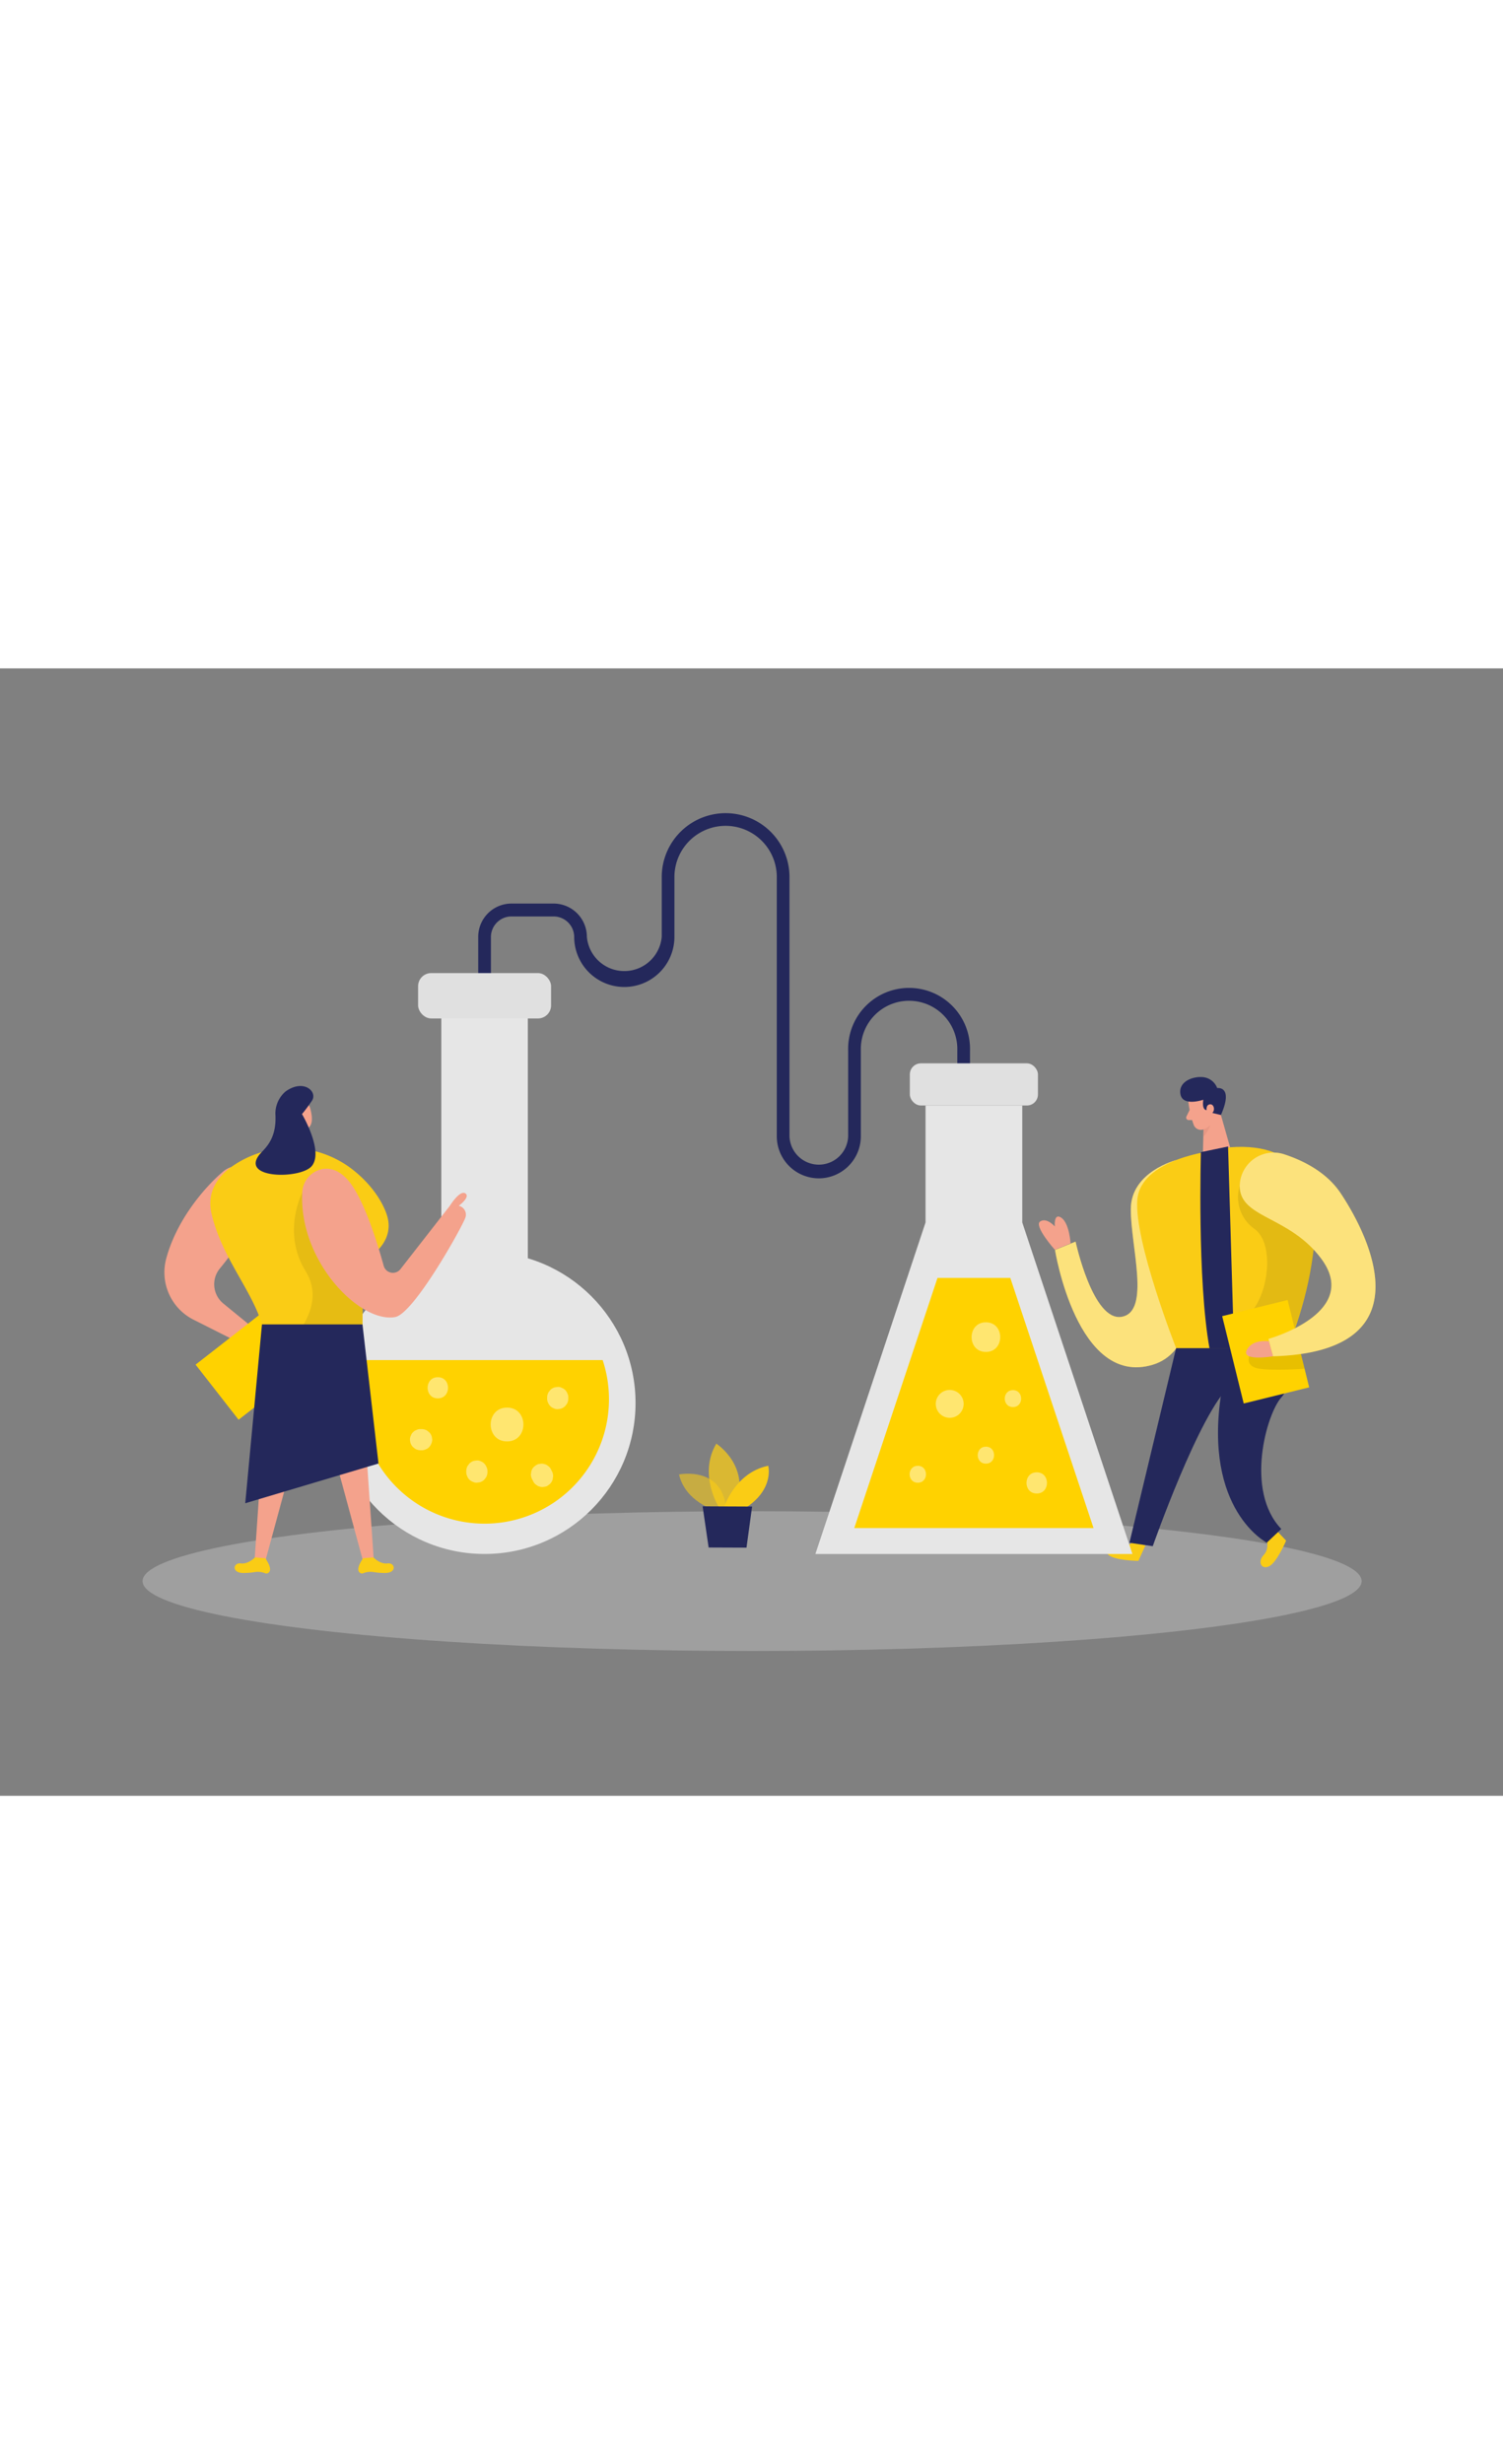 <svg id="Layer_1" data-name="Layer 1" xmlns="http://www.w3.org/2000/svg" viewBox="0 0 400 300" data-imageid="science-two-color" imageName="Science" class="illustrations_image" style="width: 183px;"><rect x="0" y="0" width="400" height="300" fill="#808080" stroke="none"/><title>_</title><ellipse cx="200.16" cy="242.87" rx="162.22" ry="18.6" fill="#e6e6e6" opacity="0.3"/><path d="M301.61,232.39s-2.11,2-4.39,1-3.94.91-2.26,2.47,8,1.63,8,1.63l1.87-4.09Z" fill="#facc15" class="target-color"/><path d="M337,231.48s1,2.69-.69,4.45-.64,4,1.44,3,4.53-6.83,4.53-6.83l-3.08-3.27Z" fill="#facc15" class="target-color"/><path d="M342.68,180.88S344.9,189.66,341,194s-9.78,24.8,0,35l-3.86,3.64s-16.95-8.65-12.12-39.82l-12.1-12Z" fill="#24285b"/><path d="M313,130.85s-12,3.05-12.05,13,5.31,27.26-2.39,28.68-12.31-20-12.31-20l-5.48,2.22s5.84,36.59,26,30.55S313,130.85,313,130.85Z" fill="#facc15" class="target-color"/><path d="M313,130.85s-12,3.05-12.05,13,5.31,27.26-2.39,28.68-12.31-20-12.31-20l-5.48,2.22s5.84,36.59,26,30.55S313,130.85,313,130.85Z" fill="#fff" opacity="0.44"/><polygon points="323.72 114.57 327.37 127.43 320.14 128.93 320.39 118.97 323.72 114.57" fill="#f4a28c"/><path d="M320.24,121.15a4.87,4.87,0,0,0,2.2-1.69,7.63,7.63,0,0,1-2.19,5.15Z" fill="#ce8172" opacity="0.31"/><path d="M327.37,127.43l-4.29.89s-19.62,2.12-20.41,13.19S313,180.88,313,180.88h29.73S366.5,124.5,327.37,127.43Z" fill="#facc15" class="target-color"/><path d="M319.6,128.72s-1,34.1,2.3,52.26h6.52l-1.59-53.76Z" fill="#24285b"/><path d="M329.94,137.69a10.27,10.27,0,0,0,3.88,11.43c6.29,4.52,3.22,21.51-3.65,24.25s4.29,8.62,9.06,6.21,5.43-4,5.43-4,4.43-12.78,4.89-20.94S329.94,137.69,329.94,137.69Z" opacity="0.09"/><rect x="327.88" y="169.87" width="17.94" height="23.94" transform="translate(707.44 277.69) rotate(166.14)" fill="#ffd200"/><path d="M332.44,183.05s-1.11,2.74,2.75,3.31,12,0,12,0l-1.35-5.48Z" opacity="0.09"/><path d="M329.94,137.69a9,9,0,0,1,11.95-8.35c5,1.65,11.17,4.72,14.9,10.31,7.17,10.75,23.55,42.18-18,43.4l-1.22-4.63s25-6.91,13.94-21.51C342.91,145.55,329.91,146.32,329.94,137.69Z" fill="#facc15" class="target-color"/><path d="M329.94,137.69a9,9,0,0,1,11.95-8.35c5,1.65,11.17,4.72,14.9,10.31,7.17,10.75,23.55,42.18-18,43.4l-1.22-4.63s25-6.91,13.94-21.51C342.91,145.55,329.91,146.32,329.94,137.69Z" fill="#fff" opacity="0.44"/><path d="M284.92,153s-.31-5.3-2.43-6.8-1.77,2.3-1.77,2.3-2.13-2.48-3.9-1.33,3.9,7.53,3.9,7.53Z" fill="#f4a28c"/><path d="M316.24,115a25.41,25.41,0,0,0,1.5,6.6,2.06,2.06,0,0,0,2.73,1,4.53,4.53,0,0,0,2.88-4l.58-3.72a3.66,3.66,0,0,0-2.27-3.57C319.1,110.08,315.89,112.48,316.24,115Z" fill="#f4a28c"/><path d="M316.6,117.49l-.85,1.75a.65.65,0,0,0,.58.94h1.59Z" fill="#f4a28c"/><path d="M313,180.88l-12.42,51.79,6.21.91s12.43-35.5,20.63-42.78Z" fill="#24285b"/><path d="M337.71,179.06s-4.44-.71-5.92,2.36,7,1.63,7,1.63Z" fill="#f4a28c"/><path d="M324.93,118.84l-2.48-.6-1.51-.75s-1.09-.06-.7-2.71c0,0-5.34,1.84-6.05-1.32-.76-3.46,3.22-5,6.05-4.69a4.53,4.53,0,0,1,3.7,2.9S328.38,111,324.93,118.84Z" fill="#24285b"/><path d="M321.11,117.63s-.24-1.55.94-1.64,1.55,2.15,0,2.64Z" fill="#f4a28c"/><path d="M190.33,224s-7.9-2.16-9.62-9.51c0,0,12.24-2.48,12.59,10.16Z" fill="#facc15" opacity="0.58" class="target-color"/><path d="M191.29,223.17s-5.51-8.72-.66-16.88c0,0,9.31,5.91,5.17,16.9Z" fill="#facc15" opacity="0.73" class="target-color"/><path d="M192.72,223.18s2.91-9.21,11.73-11c0,0,1.65,6-5.71,11Z" fill="#facc15" class="target-color"/><polygon points="186.99 222.97 188.59 233.93 198.67 233.97 200.16 223.03 186.99 222.97" fill="#24285b"/><path d="M217.91,135.69a11.19,11.19,0,0,1-11.18-11.18v-69a13.62,13.62,0,1,0-27.24,0V71.43a13.34,13.34,0,0,1-26.68,0A5.49,5.49,0,0,0,147.34,66H136.12a5.48,5.48,0,0,0-5.47,5.47V85.58h-3.38V71.42a8.86,8.86,0,0,1,8.85-8.85h11.22a8.87,8.87,0,0,1,8.85,8.86,10,10,0,0,0,19.92,0V55.52a17,17,0,0,1,34,0v69a7.81,7.81,0,0,0,15.61,0V101.64a16.22,16.22,0,1,1,32.43,0v8.2h-3.38v-8.2a12.84,12.84,0,1,0-25.67,0v22.87A11.2,11.2,0,0,1,217.91,135.69Z" fill="#24285b"/><polygon points="217 235.66 246.32 147.43 246.32 116.31 272.06 116.31 272.06 147.43 301.38 235.66 217 235.66" fill="#e6e6e6"/><polygon points="249.5 162.19 268.88 162.19 291.03 228.76 227.35 228.76 249.5 162.19" fill="#ffd200"/><rect x="242.14" y="105.09" width="34.09" height="11.22" rx="2.94" fill="#e6e6e6"/><rect x="242.14" y="105.09" width="34.09" height="11.22" rx="2.94" opacity="0.03"/><circle cx="252.75" cy="195.71" r="3.71" fill="#fff" opacity="0.44"/><path d="M262.38,207.1c-2.9,0-2.9,4.51,0,4.51S265.29,207.1,262.38,207.1Z" fill="#fff" opacity="0.44"/><path d="M269.58,192.05c-2.9,0-2.91,4.51,0,4.51S272.48,192.05,269.58,192.05Z" fill="#fff" opacity="0.44"/><path d="M244.26,212.19c-2.9,0-2.91,4.5,0,4.5S247.16,212.19,244.26,212.19Z" fill="#fff" opacity="0.44"/><path d="M262.38,174c-5.07,0-5.08,7.89,0,7.89S267.47,174,262.38,174Z" fill="#fff" opacity="0.44"/><path d="M275.91,213.92c-3.63,0-3.64,5.64,0,5.64S279.54,213.92,275.91,213.92Z" fill="#fff" opacity="0.44"/><rect x="117.45" y="87.11" width="23.02" height="75.66" fill="#e6e6e6"/><circle cx="128.96" cy="195.47" r="40.18" fill="#e6e6e6"/><path d="M97.53,184.06a33.11,33.11,0,1,0,62.86,0Z" fill="#ffd200"/><rect x="111.27" y="81.07" width="35.39" height="12.08" rx="3.49" fill="#e6e6e6"/><rect x="111.27" y="81.07" width="35.39" height="12.08" rx="3.49" opacity="0.03"/><path d="M151,192.93a2.5,2.5,0,0,0-1.49-1.49,2,2,0,0,0-1.08-.24l-.75.1a2.73,2.73,0,0,0-1.24.72l-.44.57a2.76,2.76,0,0,0-.39,1.42v.29a2.26,2.26,0,0,0,.24,1.09,2.64,2.64,0,0,0,1.49,1.49,2.26,2.26,0,0,0,1.09.24l.75-.1a2.9,2.9,0,0,0,1.24-.73l.44-.57a2.73,2.73,0,0,0,.38-1.42V194A2,2,0,0,0,151,192.93Z" fill="#fff" opacity="0.44"/><path d="M129.46,212.49A2.64,2.64,0,0,0,128,211a2.26,2.26,0,0,0-1.09-.24l-.75.1a2.75,2.75,0,0,0-1.24.73l-.44.57a2.81,2.81,0,0,0-.39,1.42v.28a2.16,2.16,0,0,0,.25,1.09,2.06,2.06,0,0,0,.58.91,2.09,2.09,0,0,0,.91.58,2,2,0,0,0,1.08.24l.75-.1a2.73,2.73,0,0,0,1.24-.72l.44-.57a2.77,2.77,0,0,0,.39-1.43v-.28A2.26,2.26,0,0,0,129.46,212.49Z" fill="#fff" opacity="0.44"/><path d="M116.52,188.61c-3.62,0-3.63,5.63,0,5.63S120.15,188.61,116.52,188.61Z" fill="#fff" opacity="0.44"/><path d="M134.94,196.7c-5.8,0-5.81,9,0,9S140.75,196.7,134.94,196.7Z" fill="#fff" opacity="0.44"/><path d="M114.92,204.49a2.76,2.76,0,0,0-.72-1.25l-.57-.44a2.82,2.82,0,0,0-1.42-.38h-.29a2,2,0,0,0-1.08.24,2.09,2.09,0,0,0-.91.58,2.06,2.06,0,0,0-.58.91,2.12,2.12,0,0,0-.25,1.08c0,.25.07.5.1.75a2.93,2.93,0,0,0,.73,1.25l.57.44a2.82,2.82,0,0,0,1.42.38h.29a2.09,2.09,0,0,0,1.08-.24,2.19,2.19,0,0,0,.91-.58,3.23,3.23,0,0,0,.83-2Z" fill="#fff" opacity="0.44"/><path d="M146.86,213.59c-.09-.19-.19-.38-.29-.57a2,2,0,0,0-.72-.79,2.13,2.13,0,0,0-1-.51,2.24,2.24,0,0,0-1.12-.05,2.08,2.08,0,0,0-1.05.34l-.57.44a2.73,2.73,0,0,0-.72,1.24c0,.25-.07.5-.1.75a2.82,2.82,0,0,0,.38,1.42l.29.58a2.11,2.11,0,0,0,.72.79,2.16,2.16,0,0,0,1,.5,2,2,0,0,0,1.12.05,2.06,2.06,0,0,0,1-.33l.57-.44a2.88,2.88,0,0,0,.73-1.25c0-.25.06-.49.1-.74A2.77,2.77,0,0,0,146.86,213.59Z" fill="#fff" opacity="0.44"/><polygon points="96.56 194.87 99.47 237.18 96.77 238.11 86.03 198.53 96.56 194.87" fill="#f4a28c"/><path d="M99.37,236.56s1.76,1.87,3.78,1.6,2.57,2.57-.72,2.55a18.42,18.42,0,0,1-3.06-.25,5.25,5.25,0,0,0-2.74.33.9.9,0,0,1-1-.29c-1-1,1-3.71,1-3.71Z" fill="#facc15" class="target-color"/><polygon points="70.67 194.87 67.76 237.18 70.46 238.11 81.2 198.53 70.67 194.87" fill="#f4a28c"/><path d="M67.86,236.56s-1.76,1.87-3.78,1.6-2.57,2.57.72,2.55a18.42,18.42,0,0,0,3.06-.25,5.27,5.27,0,0,1,2.74.33.88.88,0,0,0,1-.29c1-1-1-3.71-1-3.71Z" fill="#facc15" class="target-color"/><polygon points="79.69 122.4 78.9 126.95 74.81 127.25 77.3 119.97 79.69 122.4" fill="#f4a28c"/><path d="M59.33,133.92c-5.46,4.67-12.47,13.34-15.09,23.12a14.11,14.11,0,0,0,7.27,16.27l18,9.06,2.33-3.22L59.43,169a6.61,6.61,0,0,1-.91-9.33c4.06-4.93,9.67-12.76,11-19.87A6.23,6.23,0,0,0,59.33,133.92Z" fill="#f4a28c"/><path d="M78.26,115.68a2.73,2.73,0,0,1,4.33,1.47c.55,2.08.93,5.13-1.48,5.38-3.7.38-4.35-4.39-4.35-4.39A5,5,0,0,1,78.26,115.68Z" fill="#f4a28c"/><rect x="55" y="175.19" width="26.33" height="18.6" transform="translate(-99.09 81) rotate(-37.97)" fill="#ffd200"/><path d="M93.13,132.82a27,27,0,0,0-31-.55c-4.09,2.78-7.24,6.94-5.8,13,3.39,14.13,14.21,23.45,14.55,35.87l25.62-1.72v-16a11,11,0,0,1,3.5-8.07c2.23-2.06,4.45-5.42,2.93-10C101.55,141.2,98.05,136.43,93.13,132.82Z" fill="#facc15" class="target-color"/><path d="M79,119.11s-.38-1-1.14-.3.25,1.72.84,1.5S79,119.11,79,119.11Z" fill="#f4a28c"/><path d="M80.44,139.48s-5.53,10.58.89,20.9-5.75,20.4-5.75,20.4l20.89-1.4v-9.12Z" opacity="0.08"/><path d="M69,129.44c1.23-1.56,4.71-3.83,4.29-10.86a7.74,7.74,0,0,1,2.7-6c4.87-3.49,8.66.1,7,2.51s-2.62,3.5-2.62,3.5,5.84,9.85,2.62,13.81C80.14,135.91,64,135.9,69,129.44Z" fill="#24285b"/><path d="M80.44,139.48a6.6,6.6,0,0,1,5.76-6.32c1.88-.2,4.08.42,6.3,2.89,4.11,4.56,7.77,16.22,9.62,22.93a2.54,2.54,0,0,0,4.45.88L119.72,143s2.63-4.25,4.11-3.31-1.74,3.31-1.74,3.31a2.4,2.4,0,0,1,1.74,3.21c-.89,2.54-13.65,25.44-18.65,26.39C95.79,174.33,79.51,157.73,80.44,139.48Z" fill="#f4a28c"/><polygon points="69.72 174.56 96.47 174.56 100.73 211.58 65.27 222.15 69.72 174.56" fill="#24285b"/></svg>